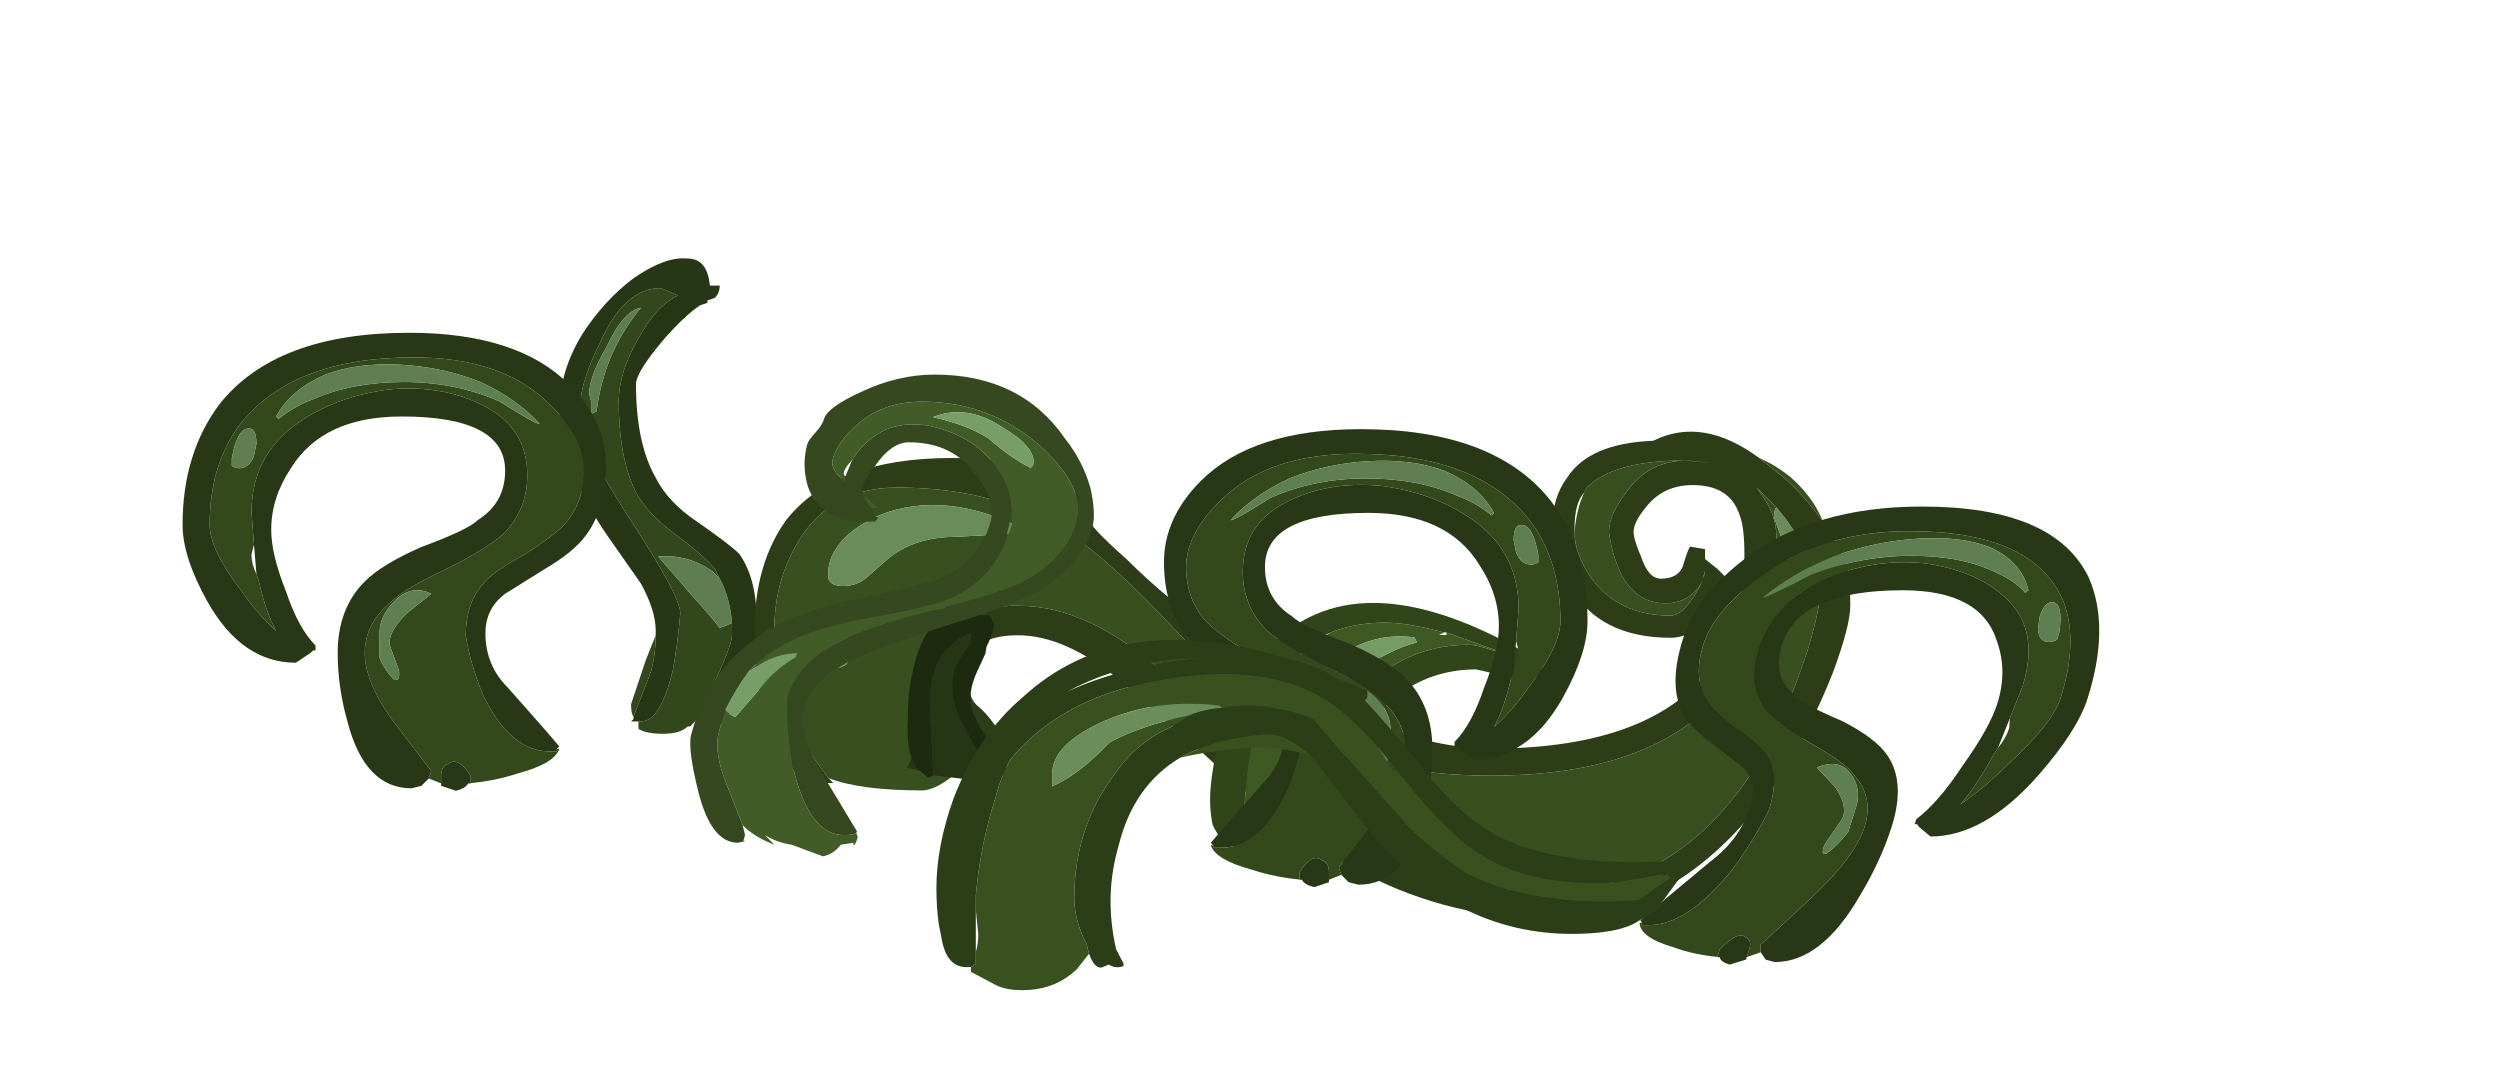 <?xml version="1.0" encoding="UTF-8" standalone="no"?>
<svg xmlns:ffdec="https://www.free-decompiler.com/flash" xmlns:xlink="http://www.w3.org/1999/xlink" ffdec:objectType="frame" height="152.75px" width="355.35px" xmlns="http://www.w3.org/2000/svg">
  <g transform="matrix(1.0, 0.0, 0.0, 1.0, 146.9, 120.1)">
    <use ffdec:characterId="2127" height="9.7" transform="matrix(7.0, 0.0, 0.0, 7.0, -67.35, -83.35)" width="4.0" xlink:href="#shape0"/>
    <use ffdec:characterId="2130" height="9.9" transform="matrix(7.0, 0.0, 0.0, 7.0, -39.65, -58.85)" width="22.25" xlink:href="#shape1"/>
    <use ffdec:characterId="2123" height="3.4" transform="matrix(5.627, 0.0, 2.399, 7.0, -25.543, -33.0)" width="3.45" xlink:href="#shape2"/>
    <use ffdec:characterId="2126" height="5.2" transform="matrix(7.0, 0.0, 0.0, 7.0, 25.1, -34.4)" width="6.75" xlink:href="#shape3"/>
    <use ffdec:characterId="2128" height="9.3" transform="matrix(7.0, 0.0, 0.0, 7.0, 18.55, -59.1)" width="8.6" xlink:href="#shape4"/>
    <use ffdec:characterId="2128" height="9.3" transform="matrix(-7.0, 0.0, 0.0, 7.0, -60.75, -72.8)" width="8.6" xlink:href="#shape4"/>
    <use ffdec:characterId="2128" height="9.3" transform="matrix(7.0, 0.0, -2.225, 7.0, 98.299, -48.1)" width="8.6" xlink:href="#shape4"/>
    <use ffdec:characterId="2129" height="6.9" transform="matrix(7.0, -0.491, 0.0, 7.0, -13.8, -26.771)" width="15.25" xlink:href="#shape5"/>
    <use ffdec:characterId="2131" height="12.45" transform="matrix(-7.0, 0.0, -1.5, 5.5, 14.296, -66.856)" width="7.0" xlink:href="#shape6"/>
  </g>
  <defs>
    <g id="shape0" transform="matrix(1.0, 0.0, 0.0, 1.0, 1.2, 9.75)">
      <path d="M0.75 -2.1 Q0.75 -1.7 0.65 -1.35 L0.3 -0.45 Q0.25 -0.5 0.25 -0.7 L0.55 -1.6 0.75 -2.1 M0.4 -0.35 L0.45 -0.35 Q0.85 -0.35 1.1 -1.4 1.2 -1.95 1.25 -2.55 1.25 -2.9 0.2 -4.5 -0.8 -6.05 -0.8 -6.6 -0.8 -7.2 -0.4 -8.0 0.1 -9.15 0.85 -9.15 L1.2 -9.0 Q0.8 -8.8 0.5 -8.3 0.0 -7.5 0.0 -6.85 0.0 -5.7 0.35 -5.0 0.6 -4.55 1.15 -4.15 1.75 -3.7 1.95 -3.45 L2.05 -3.25 1.9 -3.4 Q1.4 -3.75 0.8 -3.7 L1.45 -2.95 Q1.9 -2.45 2.05 -2.25 2.2 -2.3 2.3 -2.35 L2.3 -2.1 Q2.3 -1.9 1.9 -1.05 L1.65 -0.45 1.45 -0.25 1.4 -0.25 Q1.25 -0.1 0.9 -0.1 0.55 -0.1 0.4 -0.2 L0.4 -0.35 M-0.55 -6.6 L-0.45 -6.65 Q-0.3 -7.85 0.45 -8.75 0.1 -8.7 -0.25 -7.95 -0.6 -7.35 -0.6 -7.0 L-0.55 -6.8 -0.55 -6.6" fill="#32471c" fill-rule="evenodd" stroke="none"/>
      <path d="M2.05 -3.25 Q2.25 -2.9 2.3 -2.35 2.2 -2.3 2.05 -2.25 1.9 -2.45 1.45 -2.95 L0.8 -3.7 Q1.4 -3.75 1.9 -3.4 L2.05 -3.25 M-0.55 -6.6 L-0.55 -6.8 -0.6 -7.0 Q-0.6 -7.35 -0.25 -7.95 0.1 -8.7 0.45 -8.75 -0.3 -7.85 -0.45 -6.65 L-0.55 -6.6" fill="#5e7e51" fill-rule="evenodd" stroke="none"/>
      <path d="M0.75 -2.1 L0.75 -2.2 Q0.75 -2.6 0.45 -3.15 L-0.25 -4.15 Q-1.2 -5.55 -1.2 -6.7 -1.2 -7.45 -0.75 -8.2 -0.3 -8.9 0.3 -9.35 0.95 -9.8 1.4 -9.75 1.8 -9.75 1.85 -9.2 L2.05 -9.2 Q2.05 -9.05 1.95 -8.95 L1.8 -8.9 1.8 -8.85 1.65 -8.8 Q1.35 -8.6 0.95 -8.15 0.35 -7.45 0.35 -7.2 0.35 -6.0 0.75 -5.3 1.0 -4.8 1.6 -4.4 2.25 -3.95 2.45 -3.75 2.8 -3.25 2.8 -2.4 2.8 -1.85 2.55 -1.15 2.2 -0.1 1.55 -0.05 L1.5 -0.15 1.65 -0.45 1.9 -1.05 Q2.3 -1.9 2.3 -2.1 L2.3 -2.35 Q2.25 -2.9 2.05 -3.25 L1.95 -3.45 Q1.75 -3.7 1.15 -4.15 0.6 -4.55 0.35 -5.0 0.0 -5.7 0.0 -6.85 0.0 -7.5 0.5 -8.3 0.8 -8.8 1.2 -9.0 L0.85 -9.15 Q0.1 -9.15 -0.4 -8.0 -0.8 -7.2 -0.8 -6.6 -0.8 -6.05 0.2 -4.5 1.25 -2.9 1.25 -2.55 1.2 -1.95 1.1 -1.4 0.85 -0.35 0.45 -0.35 L0.4 -0.35 0.25 -0.35 0.3 -0.4 0.3 -0.45 0.65 -1.35 Q0.75 -1.7 0.75 -2.1" fill="#273715" fill-rule="evenodd" stroke="none"/>
    </g>
    <g id="shape1" transform="matrix(1.0, 0.0, 0.0, 1.0, 0.1, 6.25)">
      <path d="M4.0 -4.1 L4.9 -4.15 5.25 -4.2 Q5.4 -4.2 5.5 -4.15 L5.65 -4.05 5.65 -4.1 Q4.0 -5.05 2.6 -4.6 2.05 -4.4 1.7 -4.05 1.4 -3.7 1.4 -3.4 1.4 -3.3 1.4 -3.25 1.45 -3.1 1.7 -3.1 1.95 -3.1 2.15 -3.25 L2.55 -3.6 Q3.1 -4.1 4.0 -4.1 M1.4 0.8 L0.85 0.05 Q0.45 -0.6 0.45 -0.75 L0.35 -1.5 0.3 -2.2 Q0.3 -3.05 0.65 -3.75 1.3 -5.1 2.8 -5.1 4.85 -5.1 6.3 -4.15 7.1 -3.65 8.5 -2.15 9.85 -0.7 10.85 -0.15 12.5 0.75 14.85 0.75 18.55 0.75 19.9 -1.4 20.65 -2.5 20.65 -4.1 20.65 -4.55 20.35 -4.95 L20.25 -5.1 20.65 -4.7 Q20.6 -4.65 20.6 -4.5 L20.8 -3.95 Q20.95 -3.4 20.95 -3.05 L20.95 -2.85 Q20.9 -2.75 20.95 -2.7 21.25 -2.8 21.3 -3.1 L21.35 -3.55 21.3 -3.8 21.45 -3.6 21.5 -3.55 Q21.55 -3.3 21.55 -3.05 21.55 -2.7 21.3 -1.85 20.95 -0.75 20.45 0.2 18.8 3.1 16.0 3.1 14.1 3.1 12.45 2.2 11.35 1.6 9.9 0.2 8.15 -1.45 7.7 -1.75 6.45 -2.7 5.25 -2.7 4.15 -2.7 3.85 -2.1 3.75 -1.9 3.75 -1.15 3.75 -0.5 3.8 -0.35 3.95 0.25 4.65 0.3 4.6 0.35 4.4 0.35 L4.35 0.35 Q4.35 0.4 4.25 0.45 L4.05 0.65 Q3.6 1.05 3.3 1.05 2.05 1.05 1.4 0.8 M1.75 -1.5 Q1.85 -1.6 1.85 -1.7 1.85 -2.15 1.6 -2.2 1.3 -2.25 1.3 -1.85 1.3 -1.8 1.35 -1.7 1.4 -1.45 1.65 -1.45 L1.75 -1.5 M20.3 -5.7 Q20.65 -5.55 20.95 -5.3 21.4 -4.9 21.6 -4.4 21.25 -4.9 20.8 -5.3 L20.3 -5.7 M16.8 -5.1 Q17.35 -5.65 18.8 -5.65 L19.3 -5.6 18.85 -5.65 Q18.05 -5.65 17.6 -5.0 17.25 -4.55 17.25 -4.2 17.3 -3.8 17.45 -3.45 17.75 -2.75 18.4 -2.75 18.8 -2.75 19.05 -3.05 L19.15 -3.2 Q18.8 -2.5 18.5 -2.5 17.45 -2.5 16.9 -3.25 16.55 -3.75 16.55 -4.2 16.6 -4.75 16.8 -5.1 M19.2 -3.4 L19.2 -3.35 19.15 -3.25 19.2 -3.4" fill="#384f1f" fill-rule="evenodd" stroke="none"/>
      <path d="M4.0 -4.1 Q3.1 -4.1 2.55 -3.6 L2.15 -3.25 Q1.95 -3.1 1.7 -3.1 1.45 -3.1 1.4 -3.25 1.4 -3.3 1.4 -3.4 1.4 -3.7 1.7 -4.05 2.05 -4.4 2.6 -4.6 4.0 -5.05 5.65 -4.1 L5.65 -4.05 5.5 -4.15 Q5.4 -4.2 5.25 -4.2 L4.9 -4.15 4.0 -4.1 M21.3 -3.8 L21.35 -3.55 21.3 -3.1 Q21.25 -2.8 20.95 -2.7 20.9 -2.75 20.95 -2.85 L20.95 -3.05 Q20.95 -3.4 20.8 -3.95 L20.6 -4.5 Q20.6 -4.65 20.65 -4.7 L20.85 -4.45 21.3 -3.8 M1.75 -1.5 L1.65 -1.45 Q1.4 -1.45 1.35 -1.7 1.3 -1.8 1.3 -1.85 1.3 -2.25 1.6 -2.2 1.85 -2.15 1.85 -1.7 1.85 -1.6 1.75 -1.5" fill="#698c5a" fill-rule="evenodd" stroke="none"/>
      <path d="M20.65 -4.7 L20.25 -5.1 20.35 -4.95 Q20.65 -4.55 20.65 -4.1 20.65 -2.5 19.9 -1.4 18.55 0.75 14.85 0.75 12.5 0.75 10.85 -0.15 9.85 -0.7 8.5 -2.15 7.1 -3.65 6.3 -4.15 4.85 -5.1 2.8 -5.1 1.3 -5.1 0.65 -3.75 0.3 -3.05 0.3 -2.2 L0.35 -1.5 0.45 -0.75 Q0.45 -0.6 0.85 0.05 L1.4 0.8 1.5 0.9 1.35 0.9 Q0.45 0.9 0.05 -0.65 -0.1 -1.4 -0.1 -2.2 -0.1 -3.55 0.55 -4.45 1.55 -5.7 3.9 -5.7 5.3 -5.7 6.1 -5.25 6.6 -4.9 6.6 -4.6 6.6 -4.4 7.45 -3.65 8.3 -2.8 9.45 -2.0 12.6 0.2 14.85 0.2 18.2 0.2 19.4 -1.55 20.0 -2.45 20.0 -3.75 20.0 -4.3 19.9 -4.55 19.7 -5.15 18.95 -5.15 18.35 -5.15 18.0 -4.7 17.75 -4.4 17.75 -4.2 17.75 -4.05 17.9 -3.7 18.05 -3.25 18.3 -3.25 18.65 -3.25 18.75 -3.5 18.85 -3.85 18.9 -3.9 L19.2 -3.85 19.2 -3.65 19.45 -3.45 19.6 -3.3 Q19.6 -2.95 19.3 -2.5 18.95 -2.05 18.5 -2.05 17.05 -2.05 16.45 -3.1 16.1 -3.7 16.1 -4.3 16.1 -4.9 16.4 -5.3 16.85 -6.0 18.15 -6.05 19.15 -6.55 20.3 -5.7 L20.8 -5.3 Q21.25 -4.9 21.6 -4.4 L21.7 -4.2 21.95 -3.8 22.05 -3.6 Q22.15 -3.45 22.15 -2.7 22.15 -2.3 21.8 -1.35 21.35 -0.2 20.7 0.8 18.75 3.65 16.0 3.65 14.05 3.65 12.3 2.75 11.0 2.1 9.5 0.75 8.0 -0.65 7.3 -1.2 6.2 -2.1 5.25 -2.1 4.5 -2.1 4.3 -1.7 4.25 -1.6 4.25 -1.15 4.25 -0.8 4.45 -0.65 4.75 -0.4 5.1 0.25 L4.75 0.3 4.65 0.3 Q3.95 0.25 3.8 -0.35 3.75 -0.5 3.75 -1.15 3.75 -1.9 3.85 -2.1 4.15 -2.7 5.25 -2.7 6.45 -2.7 7.7 -1.75 8.15 -1.45 9.9 0.2 11.35 1.6 12.45 2.2 14.1 3.1 16.0 3.1 18.8 3.1 20.45 0.2 20.95 -0.75 21.3 -1.85 21.55 -2.7 21.55 -3.05 21.55 -3.3 21.5 -3.55 L21.45 -3.6 21.3 -3.8 20.85 -4.45 20.65 -4.7 M16.55 -4.2 Q16.55 -3.75 16.9 -3.25 17.45 -2.5 18.5 -2.5 18.8 -2.5 19.15 -3.2 L19.05 -3.05 Q18.8 -2.75 18.4 -2.75 17.75 -2.75 17.45 -3.45 17.3 -3.8 17.25 -4.2 17.25 -4.55 17.6 -5.0 18.05 -5.65 18.85 -5.65 L19.3 -5.6 18.8 -5.65 Q17.35 -5.65 16.8 -5.1 L16.75 -5.0 Q16.55 -4.8 16.55 -4.25 L16.55 -4.2 M19.2 -3.4 L19.15 -3.25 19.2 -3.35 19.2 -3.4" fill="#2c3d18" fill-rule="evenodd" stroke="none"/>
    </g>
    <g id="shape2" transform="matrix(1.0, 0.0, 0.0, 1.0, -0.55, 2.6)">
      <path d="M3.5 -1.75 L3.6 -1.9 3.55 -1.8 3.5 -1.75 M0.75 0.35 Q0.75 0.5 0.8 0.6 L0.85 0.6 0.55 0.55 0.75 0.35 M1.15 0.7 L1.45 -0.1 Q1.65 -0.7 1.8 -1.0 2.3 -1.9 3.35 -2.2 L3.25 -2.0 3.2 -1.95 Q2.85 -1.7 2.65 -1.5 2.3 -1.1 2.3 -0.55 2.35 -0.25 2.45 0.1 2.55 0.45 2.7 0.6 L2.55 0.6 Q2.35 0.8 2.15 0.8 L1.15 0.7" fill="#263615" fill-rule="evenodd" stroke="none"/>
      <path d="M3.5 -1.75 L3.15 -1.4 Q2.7 -0.95 2.7 -0.6 2.7 -0.35 2.8 -0.15 L3.1 0.35 3.05 0.65 2.9 0.7 Q2.8 0.7 2.7 0.6 2.55 0.45 2.45 0.1 2.35 -0.25 2.3 -0.55 2.3 -1.1 2.65 -1.5 2.85 -1.7 3.2 -1.95 L3.25 -2.0 3.35 -2.2 Q2.3 -1.9 1.8 -1.0 1.65 -0.7 1.45 -0.1 L1.15 0.7 1.0 0.75 0.85 0.6 0.8 0.6 Q0.75 0.5 0.75 0.35 0.75 0.05 1.0 -0.45 1.25 -1.05 1.6 -1.5 2.45 -2.7 3.4 -2.55 L3.95 -2.55 4.0 -2.4 Q4.0 -2.3 3.7 -2.0 L3.6 -1.9 3.5 -1.75" fill="#1d2a10" fill-rule="evenodd" stroke="none"/>
    </g>
    <g id="shape3" transform="matrix(1.0, 0.0, 0.0, 1.0, -0.55, 3.9)">
      <path d="M1.2 1.05 L1.25 1.0 1.25 0.9 1.15 0.7 1.2 0.65 1.25 0.45 Q1.25 -0.7 1.55 -1.55 1.8 -2.2 2.3 -2.75 2.65 -3.1 3.0 -3.3 3.5 -3.5 4.1 -3.5 4.55 -3.5 5.3 -3.3 L5.2 -3.25 5.35 -3.25 5.35 -3.3 6.6 -2.85 6.25 -2.95 Q5.95 -3.05 5.8 -3.05 4.5 -3.05 3.55 -2.05 2.8 -1.2 2.8 -0.5 2.8 -0.15 2.9 0.15 3.1 0.65 3.55 0.65 3.45 0.55 3.35 0.15 L3.2 -0.3 3.35 0.0 3.6 0.45 3.65 0.45 Q3.7 0.45 3.7 0.7 3.7 0.95 3.35 1.1 2.95 1.3 2.0 1.3 1.45 1.3 1.2 1.05 M4.75 -3.1 L4.7 -3.2 Q3.95 -3.3 3.3 -2.9 2.7 -2.5 2.75 -2.05 2.9 -2.1 3.75 -2.65 4.35 -3.0 4.75 -3.1" fill="#3f5923" fill-rule="evenodd" stroke="none"/>
      <path d="M4.75 -3.1 Q4.35 -3.0 3.75 -2.65 2.9 -2.1 2.75 -2.05 2.7 -2.5 3.3 -2.9 3.95 -3.3 4.7 -3.2 L4.75 -3.1" fill="#759c65" fill-rule="evenodd" stroke="none"/>
      <path d="M2.3 -2.75 Q1.8 -2.2 1.55 -1.55 1.25 -0.7 1.25 0.45 L1.2 0.65 1.15 0.7 1.25 0.9 1.25 1.0 1.2 1.05 1.1 1.05 Q0.8 1.05 0.6 0.6 0.55 0.35 0.55 0.1 0.55 -0.4 0.75 -1.2 1.1 -2.25 1.7 -2.95 3.45 -4.85 6.85 -2.95 L7.0 -3.05 Q7.3 -3.15 7.3 -2.65 7.3 -2.5 7.25 -2.45 7.2 -2.35 6.85 -2.35 6.75 -2.35 6.4 -2.45 L5.95 -2.55 Q4.75 -2.55 3.9 -1.6 3.2 -0.85 3.2 -0.35 L3.2 -0.3 3.35 0.15 Q3.45 0.55 3.55 0.65 3.1 0.65 2.9 0.15 2.8 -0.15 2.8 -0.5 2.8 -1.2 3.55 -2.05 4.5 -3.05 5.8 -3.05 5.95 -3.05 6.25 -2.95 L6.6 -2.85 5.35 -3.3 5.3 -3.3 Q4.55 -3.5 4.1 -3.5 3.5 -3.5 3.0 -3.3 2.75 -3.2 2.55 -3.1 L2.3 -2.75" fill="#31451b" fill-rule="evenodd" stroke="none"/>
    </g>
    <g id="shape4" transform="matrix(1.0, 0.0, 0.0, 1.0, 0.0, 8.0)">
      <path d="M5.7 -7.15 Q5.05 -7.4 4.15 -7.35 3.3 -7.3 2.55 -7.0 1.8 -6.65 1.35 -6.15 1.45 -6.15 2.15 -6.6 3.05 -7.0 4.1 -7.0 5.15 -7.0 5.95 -6.65 6.35 -6.5 6.65 -6.25 L6.7 -6.3 Q6.4 -6.85 5.7 -7.15 M1.0 0.45 L1.0 0.5 1.15 0.5 Q1.95 0.5 2.5 -0.65 2.75 -1.25 2.85 -1.85 2.85 -2.5 2.5 -2.9 2.3 -3.15 1.65 -3.5 1.1 -3.85 0.85 -4.1 0.45 -4.55 0.45 -5.2 0.45 -5.9 1.2 -6.6 2.15 -7.5 3.9 -7.5 6.45 -7.5 7.5 -6.05 8.05 -5.25 8.05 -4.1 8.05 -3.6 7.4 -2.75 7.05 -2.25 6.7 -1.95 6.9 -2.3 7.05 -2.95 L7.1 -3.1 Q7.2 -3.3 7.2 -3.5 L7.15 -3.7 7.2 -4.35 Q7.2 -5.45 6.35 -6.1 5.55 -6.7 4.4 -6.85 3.3 -6.95 2.45 -6.5 1.6 -6.05 1.6 -5.1 1.6 -4.4 2.1 -3.9 2.45 -3.6 3.25 -3.2 4.1 -2.8 4.35 -2.55 4.9 -2.1 4.9 -1.5 4.9 -0.85 4.2 0.05 L3.55 0.9 3.6 1.05 3.35 1.15 3.35 1.0 Q3.35 0.8 3.2 0.75 3.0 0.6 2.75 1.0 L2.75 1.15 2.8 1.15 Q2.25 1.1 1.8 0.95 1.05 0.75 0.95 0.45 L1.0 0.45 M7.6 -5.45 Q7.5 -6.0 7.3 -6.05 7.1 -6.1 7.1 -5.75 L7.15 -5.5 Q7.25 -5.25 7.45 -5.25 7.55 -5.25 7.6 -5.3 L7.6 -5.45 M3.55 -2.7 L4.05 -2.3 Q4.4 -1.95 4.4 -1.7 4.4 -1.65 4.3 -1.4 4.2 -1.15 4.2 -1.1 4.2 -0.95 4.25 -0.95 L4.3 -0.95 Q4.5 -1.15 4.6 -1.4 L4.6 -1.9 Q4.6 -2.25 4.3 -2.55 3.95 -2.9 3.55 -2.7" fill="#33491c" fill-rule="evenodd" stroke="none"/>
      <path d="M5.7 -7.15 Q6.4 -6.85 6.7 -6.3 L6.65 -6.25 Q6.35 -6.5 5.95 -6.65 5.15 -7.0 4.1 -7.0 3.05 -7.0 2.15 -6.6 1.45 -6.15 1.35 -6.15 1.8 -6.65 2.55 -7.0 3.3 -7.3 4.15 -7.35 5.05 -7.4 5.7 -7.15 M3.55 -2.7 Q3.95 -2.9 4.3 -2.55 4.6 -2.25 4.6 -1.9 L4.6 -1.4 Q4.5 -1.15 4.3 -0.95 L4.25 -0.95 Q4.2 -0.95 4.2 -1.1 4.2 -1.15 4.3 -1.4 4.4 -1.65 4.4 -1.7 4.4 -1.95 4.05 -2.3 L3.55 -2.7 M7.6 -5.45 L7.6 -5.3 Q7.55 -5.25 7.45 -5.25 7.25 -5.25 7.15 -5.5 L7.1 -5.75 Q7.1 -6.1 7.3 -6.05 7.5 -6.0 7.6 -5.45" fill="#5f7f52" fill-rule="evenodd" stroke="none"/>
      <path d="M7.1 -3.1 L7.05 -2.95 Q6.9 -2.3 6.7 -1.95 7.05 -2.25 7.4 -2.75 8.05 -3.6 8.05 -4.1 8.05 -5.25 7.5 -6.05 6.45 -7.5 3.9 -7.5 2.15 -7.5 1.2 -6.6 0.45 -5.9 0.45 -5.2 0.45 -4.55 0.85 -4.1 1.1 -3.85 1.65 -3.5 2.3 -3.15 2.5 -2.9 2.85 -2.5 2.85 -1.85 2.75 -1.25 2.5 -0.65 1.95 0.5 1.15 0.5 L1.0 0.5 1.0 0.45 0.95 0.4 Q1.2 0.1 2.0 -0.8 2.45 -1.25 2.45 -1.9 2.45 -2.4 2.05 -2.7 L1.25 -3.2 Q0.65 -3.55 0.4 -3.9 0.0 -4.45 0.0 -5.3 0.0 -6.2 0.75 -6.95 1.8 -8.0 4.0 -8.0 6.7 -8.0 7.85 -6.55 8.6 -5.55 8.6 -4.1 8.6 -3.45 8.1 -2.55 7.4 -1.3 6.3 -1.3 L6.0 -1.5 5.95 -1.55 5.9 -1.55 5.9 -1.65 Q6.25 -2.0 6.5 -2.75 6.8 -3.5 6.8 -4.0 6.8 -4.65 6.4 -5.25 5.75 -6.3 4.15 -6.3 2.05 -6.3 2.05 -5.2 2.05 -4.55 2.6 -4.2 2.8 -4.0 3.75 -3.65 4.55 -3.3 4.9 -2.95 5.45 -2.4 5.45 -1.5 5.45 -0.8 5.25 -0.1 4.9 1.25 3.95 1.25 L3.75 1.2 3.6 1.05 3.55 0.9 4.2 0.05 Q4.9 -0.85 4.9 -1.5 4.9 -2.1 4.35 -2.55 4.1 -2.8 3.25 -3.2 2.45 -3.6 2.1 -3.9 1.6 -4.4 1.6 -5.1 1.6 -6.05 2.45 -6.5 3.3 -6.95 4.4 -6.85 5.55 -6.7 6.35 -6.1 7.2 -5.45 7.2 -4.35 L7.15 -3.7 7.1 -3.1 M2.8 1.15 L2.75 1.15 2.75 1.0 Q3.0 0.6 3.2 0.75 3.35 0.8 3.35 1.0 L3.35 1.15 3.35 1.2 3.05 1.3 Q2.85 1.25 2.8 1.15" fill="#283816" fill-rule="evenodd" stroke="none"/>
    </g>
    <g id="shape5" transform="matrix(1.0, 0.0, 0.0, 1.0, -0.45, 5.5)">
      <path d="M5.6 -3.95 Q5.45 -3.85 5.25 -3.75 4.55 -3.5 4.1 -2.9 3.25 -1.85 3.25 -0.4 3.25 0.0 3.45 0.45 L3.5 0.55 3.55 0.75 3.3 1.05 Q2.9 1.4 2.35 1.4 1.9 1.4 1.65 1.25 L1.15 0.95 1.15 0.85 1.25 0.8 1.25 0.5 1.25 0.55 Q1.3 0.4 1.3 0.2 L1.25 -0.3 1.25 -0.6 Q1.35 -1.65 1.65 -2.55 1.75 -2.95 1.95 -3.3 3.2 -4.75 5.9 -4.75 7.45 -4.75 8.45 -4.0 8.85 -3.7 9.4 -3.05 L9.5 -2.9 9.7 -2.55 9.8 -2.5 9.95 -2.35 Q10.8 -1.2 11.5 -0.7 12.6 0.05 14.25 0.05 L15.2 -0.05 15.2 0.0 15.3 -0.05 15.35 0.05 15.1 0.2 14.7 0.45 Q12.6 0.45 11.2 -0.35 10.6 -0.8 10.05 -1.35 L8.8 -2.85 8.7 -2.95 8.1 -3.7 Q7.1 -4.15 6.25 -4.05 L6.2 -4.1 Q4.95 -4.35 3.85 -3.95 2.8 -3.55 2.8 -2.95 L2.8 -2.7 Q3.35 -2.9 3.95 -3.5 4.55 -3.8 5.6 -3.95 M5.4 -3.1 Q6.1 -3.45 7.15 -3.45 7.55 -3.45 8.05 -2.95 7.45 -3.2 6.75 -3.2 6.0 -3.2 5.4 -3.1" fill="#39511f" fill-rule="evenodd" stroke="none"/>
      <path d="M5.6 -3.95 Q4.55 -3.8 3.95 -3.5 3.35 -2.9 2.8 -2.7 L2.8 -2.95 Q2.8 -3.55 3.85 -3.95 4.95 -4.35 6.2 -4.1 L6.25 -4.05 Q5.9 -4.05 5.6 -3.95" fill="#6a8d5b" fill-rule="evenodd" stroke="none"/>
      <path d="M3.1 -4.6 Q4.25 -5.05 5.85 -5.1 L5.1 -5.1 5.1 -5.05 5.05 -5.1 Q3.95 -5.0 3.1 -4.6 M3.55 0.75 L3.5 0.55 3.45 0.45 Q3.25 0.0 3.25 -0.4 3.25 -1.85 4.1 -2.9 4.55 -3.5 5.25 -3.75 5.45 -3.85 5.6 -3.95 5.9 -4.05 6.25 -4.05 7.1 -4.15 8.1 -3.7 L8.7 -2.95 8.8 -2.85 10.05 -1.35 Q10.6 -0.8 11.2 -0.35 12.6 0.45 14.7 0.45 L15.1 0.2 15.35 0.05 15.5 -0.05 15.2 -0.05 14.25 0.05 Q12.6 0.05 11.5 -0.7 10.8 -1.2 9.95 -2.35 L9.4 -3.05 Q8.85 -3.7 8.45 -4.0 7.45 -4.75 5.9 -4.75 3.2 -4.75 1.95 -3.3 1.75 -2.95 1.65 -2.55 1.35 -1.65 1.25 -0.6 L1.25 -0.3 1.25 0.5 1.25 0.8 1.15 0.85 1.1 0.85 Q0.65 0.85 0.55 0.2 L0.5 -0.05 Q0.45 -0.4 0.45 -0.8 0.45 -1.65 0.8 -2.6 1.3 -3.85 2.2 -4.55 4.2 -6.25 7.6 -4.95 8.15 -4.8 8.55 -4.5 L9.2 -4.2 9.2 -4.05 9.15 -4.0 Q9.55 -3.55 10.25 -2.65 11.05 -1.5 11.95 -1.0 13.25 -0.3 15.55 -0.3 L15.55 -0.1 Q15.65 -0.15 15.7 -0.15 L15.2 0.5 15.15 0.55 15.2 0.6 14.65 0.9 Q14.35 1.05 13.75 1.05 11.2 1.05 9.35 -1.2 L8.2 -2.75 8.05 -2.95 Q7.55 -3.45 7.15 -3.45 6.1 -3.45 5.4 -3.1 4.45 -2.6 4.15 -1.4 3.85 -0.4 4.1 0.7 L4.25 1.0 4.25 1.05 Q4.1 1.1 3.95 1.0 L3.8 1.05 Q3.65 1.05 3.55 0.75" fill="#2c3e18" fill-rule="evenodd" stroke="none"/>
    </g>
    <g id="shape6" transform="matrix(1.0, 0.0, 0.0, 1.0, 3.65, 12.4)">
      <path d="M-0.55 -0.55 Q-0.5 -0.5 -0.3 -0.5 0.4 -0.5 1.1 -2.25 1.4 -3.1 1.6 -4.0 1.6 -4.95 0.85 -5.5 0.4 -5.85 -0.85 -6.3 L-1.1 -6.35 -1.2 -6.4 -1.1 -6.4 Q-2.15 -6.75 -2.55 -7.05 -3.3 -7.65 -3.3 -8.6 -3.3 -9.45 -2.2 -10.5 -0.9 -11.7 0.5 -11.7 1.3 -11.7 1.7 -11.1 2.0 -10.65 2.0 -10.2 2.0 -9.95 1.6 -9.6 L1.65 -9.7 1.65 -9.75 1.7 -9.85 1.7 -9.9 Q1.7 -10.0 1.6 -10.2 1.45 -10.75 1.05 -11.0 0.55 -11.25 -0.15 -10.95 -0.9 -10.65 -1.4 -9.95 -1.75 -9.5 -1.9 -8.95 L-1.95 -8.8 -2.0 -8.55 Q-2.0 -8.25 -1.95 -8.0 -1.85 -7.1 -1.2 -6.65 -0.85 -6.4 0.45 -6.1 1.6 -5.8 2.05 -5.35 2.35 -5.1 2.55 -4.7 L2.45 -4.8 Q2.1 -5.2 1.65 -5.2 L1.65 -5.1 Q2.0 -4.8 2.2 -4.3 L2.55 -3.55 Q2.75 -3.65 2.8 -3.75 L2.8 -3.15 Q2.8 -2.65 2.35 -1.8 L1.8 -0.75 Q1.5 -0.45 1.05 -0.25 L1.3 -0.5 Q1.0 -0.3 0.7 -0.25 L0.0 0.05 Q-0.2 0.0 -0.3 -0.25 L-0.55 -0.3 -0.55 -0.25 Q-0.6 -0.2 -0.6 -0.45 L-0.55 -0.55 M1.2 -9.3 L1.1 -9.15 0.95 -8.95 0.8 -8.95 1.2 -9.3 M-2.1 -10.05 L-2.05 -9.95 -2.05 -10.0 Q-1.6 -10.25 -1.05 -10.75 -0.55 -11.1 0.2 -11.3 -0.4 -11.65 -1.25 -11.05 -2.1 -10.5 -2.1 -10.05" fill="#425c27" fill-rule="evenodd" stroke="none"/>
      <path d="M2.55 -4.7 Q2.7 -4.3 2.8 -3.75 2.75 -3.65 2.55 -3.55 L2.2 -4.3 Q2.0 -4.8 1.65 -5.1 L1.65 -5.2 Q2.1 -5.2 2.45 -4.8 L2.55 -4.7 M-2.1 -10.05 Q-2.1 -10.5 -1.25 -11.05 -0.4 -11.65 0.2 -11.3 -0.55 -11.1 -1.05 -10.75 -1.6 -10.25 -2.05 -10.0 L-2.05 -9.95 -2.1 -10.05" fill="#779d68" fill-rule="evenodd" stroke="none"/>
      <path d="M-0.55 -0.55 L-0.55 -0.6 0.55 -2.2 Q1.2 -3.15 1.2 -3.85 1.2 -4.55 0.45 -5.05 0.05 -5.35 -1.2 -5.9 -2.4 -6.4 -2.9 -6.8 -3.65 -7.5 -3.65 -8.45 -3.65 -8.8 -3.4 -9.45 -3.1 -10.15 -2.6 -10.75 -1.35 -12.4 0.4 -12.4 1.15 -12.4 1.8 -11.95 2.4 -11.55 2.4 -11.25 2.4 -11.1 2.5 -10.9 2.6 -10.7 2.6 -10.6 2.6 -10.05 2.35 -9.5 1.9 -8.6 1.05 -8.6 L0.8 -8.6 0.75 -8.7 0.85 -8.75 0.85 -8.8 0.95 -8.95 1.1 -9.15 1.2 -9.3 1.25 -9.45 Q1.25 -9.7 1.1 -10.05 0.9 -10.65 0.55 -10.65 -0.35 -10.65 -1.0 -9.8 -1.55 -9.15 -1.55 -8.6 -1.55 -7.55 -0.8 -7.1 -0.5 -6.95 0.9 -6.55 2.05 -6.2 2.55 -5.6 3.35 -4.75 3.35 -3.1 3.35 -2.75 2.9 -1.65 2.35 -0.3 1.8 -0.3 L1.65 -0.35 1.7 -0.35 1.7 -0.5 1.8 -0.75 2.35 -1.8 Q2.8 -2.65 2.8 -3.15 L2.8 -3.75 Q2.7 -4.3 2.55 -4.7 2.35 -5.1 2.05 -5.35 1.6 -5.8 0.45 -6.1 -0.85 -6.4 -1.2 -6.65 -1.85 -7.1 -1.95 -8.0 L-1.95 -8.35 Q-1.95 -8.65 -1.9 -8.95 -1.75 -9.5 -1.4 -9.95 -0.9 -10.65 -0.15 -10.95 0.55 -11.25 1.05 -11.0 1.45 -10.75 1.6 -10.2 L1.65 -9.75 1.65 -9.7 1.6 -9.6 Q2.0 -9.95 2.0 -10.2 2.0 -10.65 1.7 -11.1 1.3 -11.7 0.5 -11.7 -0.9 -11.7 -2.2 -10.5 -3.3 -9.45 -3.3 -8.6 -3.3 -7.65 -2.55 -7.05 -2.15 -6.75 -1.1 -6.4 L-1.1 -6.35 -0.85 -6.3 Q0.4 -5.85 0.85 -5.5 1.6 -4.95 1.6 -4.0 1.4 -3.1 1.1 -2.25 0.4 -0.5 -0.3 -0.5 -0.5 -0.5 -0.55 -0.55" fill="#35481f" fill-rule="evenodd" stroke="none"/>
    </g>
  </defs>
</svg>
